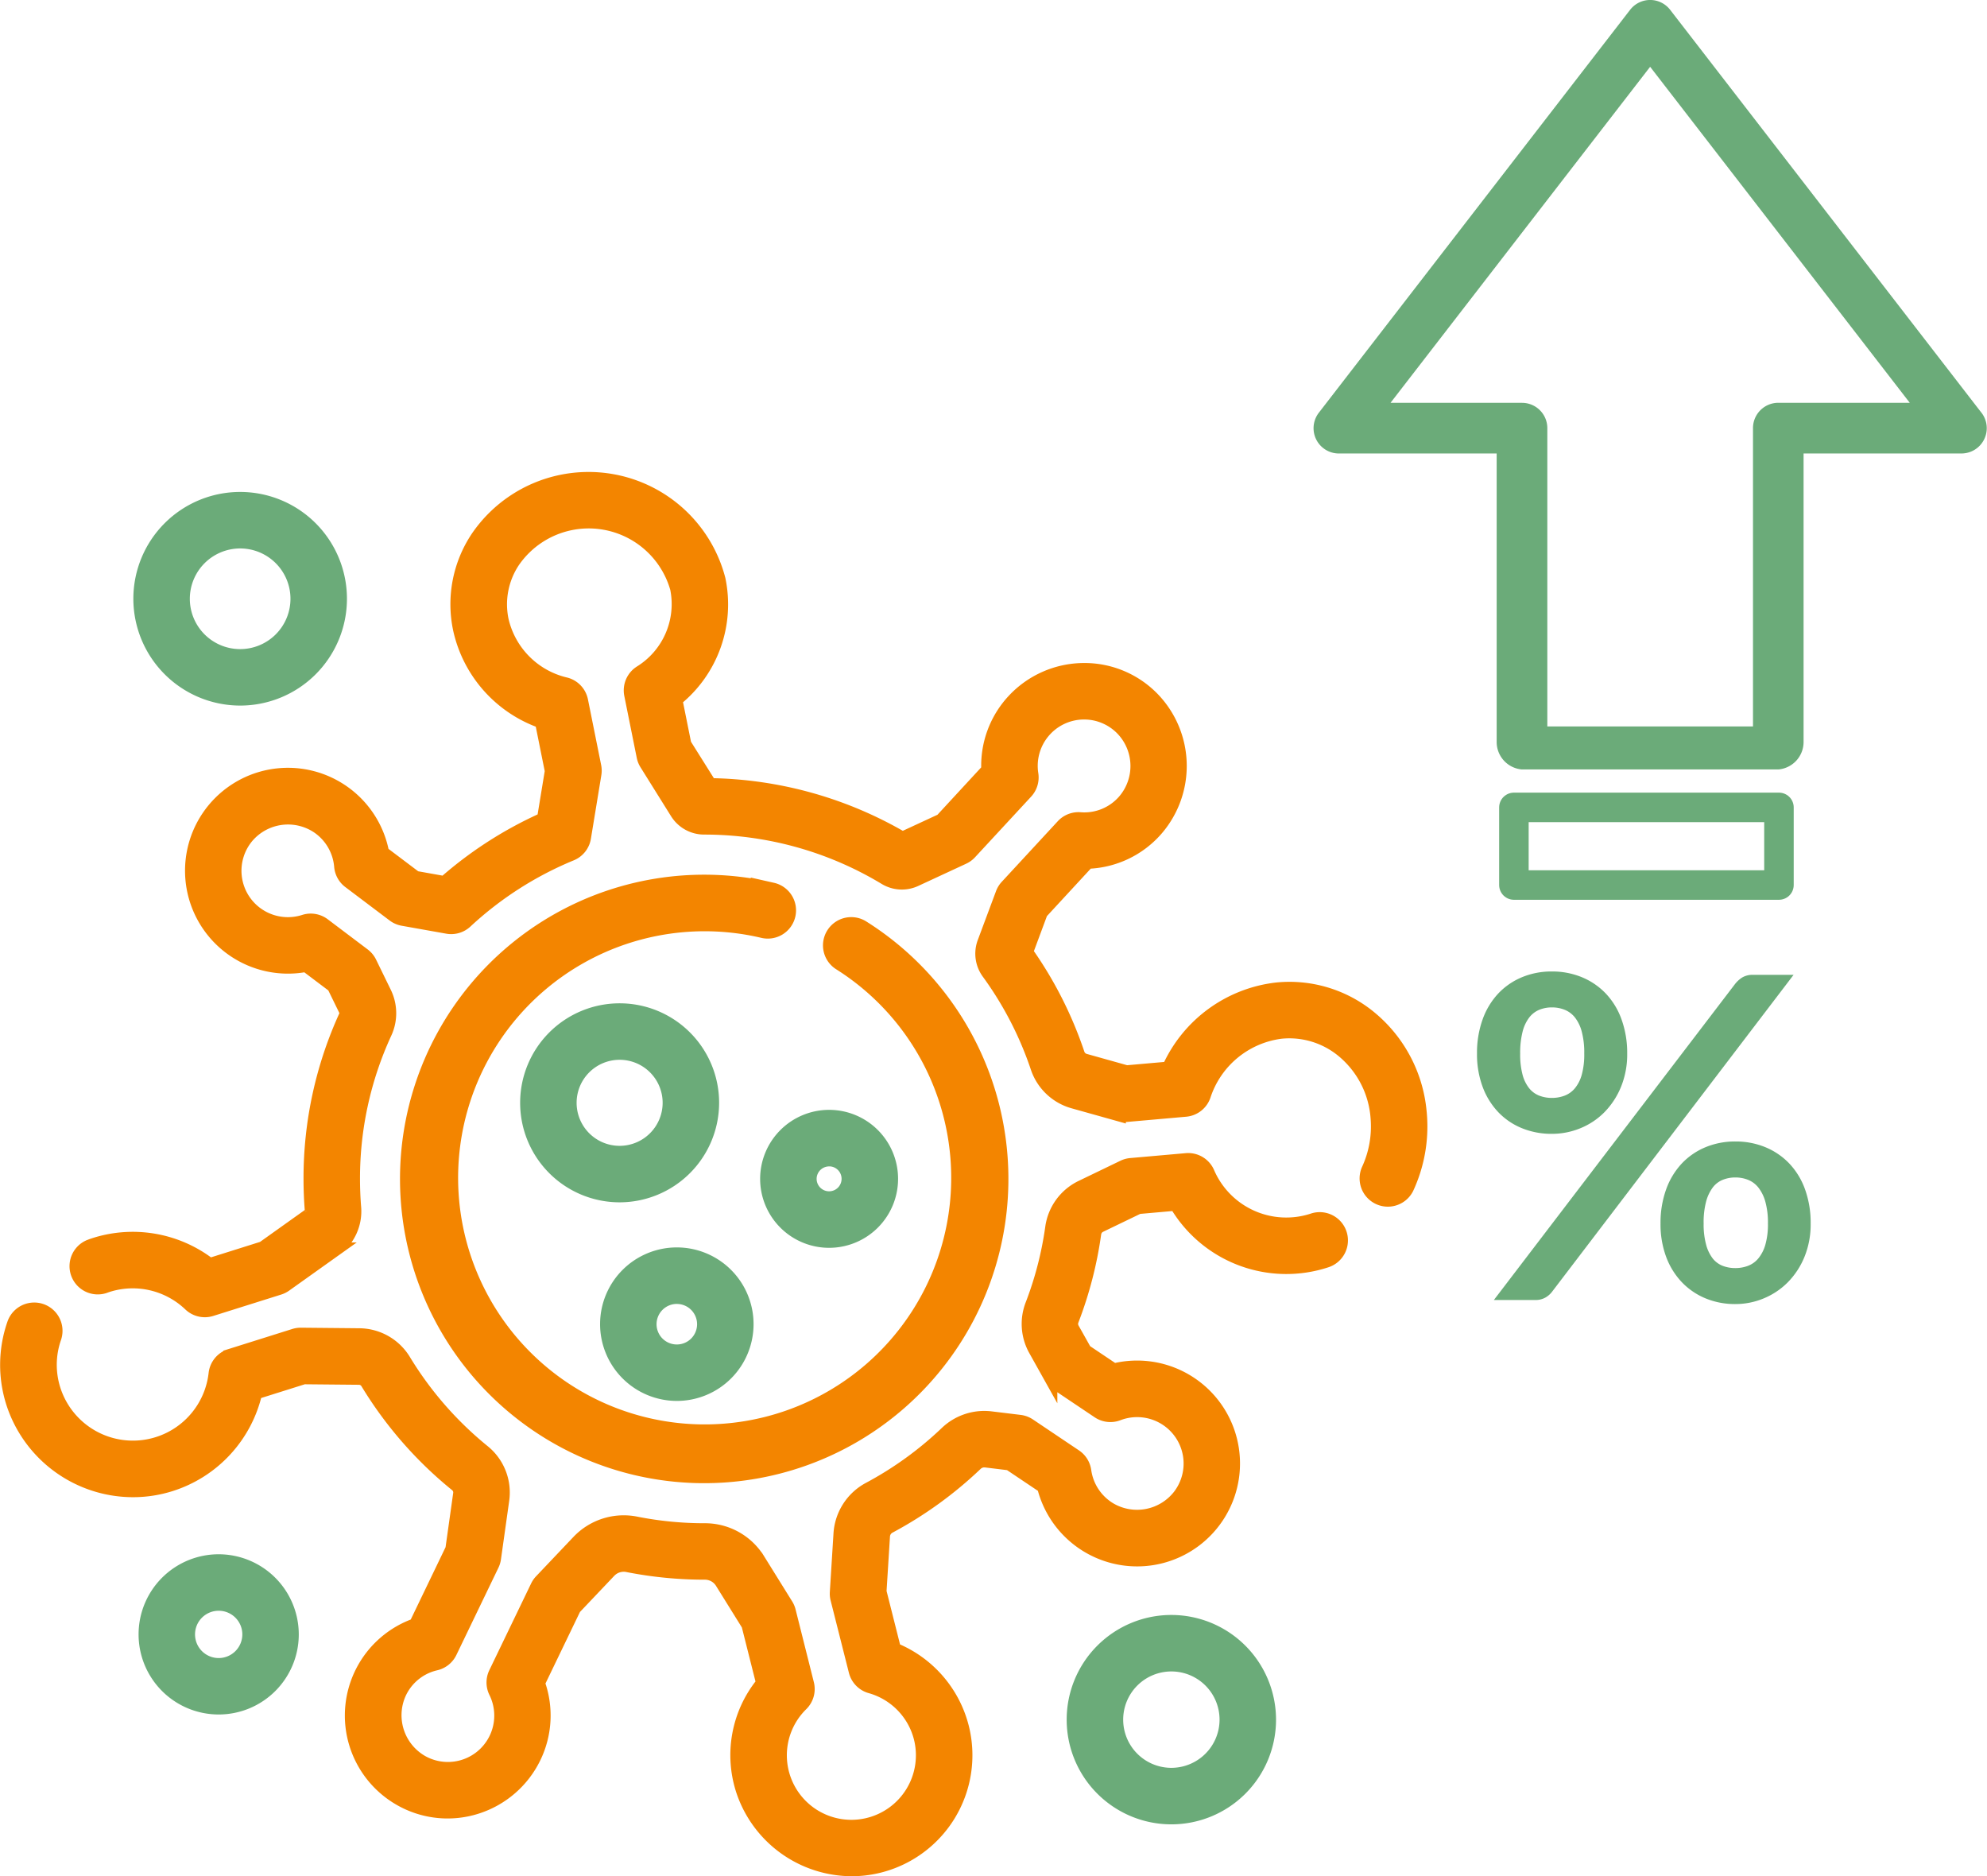 <svg xmlns="http://www.w3.org/2000/svg" width="141.402" height="133.503" viewBox="0 0 141.402 133.503"><defs><style>.a{fill:#f38500;stroke:#f38500;}.b,.d{fill:#6bab79;}.b,.c{stroke:#6bab79;}.c,.f{fill:none;}.c{stroke-linecap:round;stroke-linejoin:round;stroke-width:2.1px;}.e{stroke:none;}</style></defs><g transform="translate(-897.019 -3356.5)"><g transform="translate(897.533 3386.51)"><path class="a" d="M120.032,49.339a9.831,9.831,0,0,0-3.469-6.858,8.99,8.99,0,0,0-6.715-2.085,9.62,9.62,0,0,0-7.681,5.628l-3.015.266-2.976-.834a.748.748,0,0,1-.5-.49,27.93,27.93,0,0,0-3.672-7.228l1.053-2.832,3.324-3.6a6.759,6.759,0,0,0,4.91-2.35,6.87,6.87,0,0,0-.216-9.174,6.754,6.754,0,0,0-4.995-2.116,6.848,6.848,0,0,0-4.955,2.191A6.78,6.78,0,0,0,89.32,24.78L86,28.376,83.21,29.668a27.944,27.944,0,0,0-13.7-3.812l-1.821-2.9-.642-3.192a8.661,8.661,0,0,0,3.071-8.545A9.554,9.554,0,0,0,52.993,8.223a8.528,8.528,0,0,0-1.263,6.548,9.01,9.01,0,0,0,5.82,6.551l.71,3.526-.564,3.437a27.965,27.965,0,0,0-7.066,4.543l-2.088-.372-2.359-1.78a6.823,6.823,0,1,0-5.411,7.968l1.977,1.491.887,1.815a.3.3,0,0,1,0,.254,27.73,27.73,0,0,0-2.548,11.668c0,.752.031,1.517.093,2.273a.312.312,0,0,1-.124.285l-3.339,2.379-3.811,1.2a8.934,8.934,0,0,0-8.281-1.416c-.057.019-.113.039-.169.06l-.047.017a1.51,1.51,0,0,0,1.023,2.841l.071-.026.071-.026A5.92,5.92,0,0,1,32.523,62.8a1.509,1.509,0,0,0,1.493.346l4.837-1.522a1.511,1.511,0,0,0,.423-.211l3.533-2.517a3.349,3.349,0,0,0,1.381-2.99c-.055-.675-.083-1.357-.083-2.028a24.73,24.73,0,0,1,2.272-10.407,3.3,3.3,0,0,0-.033-2.841L45.3,38.486a1.509,1.509,0,0,0-.447-.542L42.012,35.8a1.509,1.509,0,0,0-1.37-.233,3.812,3.812,0,0,1-3.455-.583,3.8,3.8,0,0,1-.592-5.518,3.842,3.842,0,0,1,4.995-.681,3.8,3.8,0,0,1,1.677,2.847,1.509,1.509,0,0,0,.6,1.079l3.148,2.375a1.509,1.509,0,0,0,.644.281l3.172.565a1.509,1.509,0,0,0,1.292-.38,24.981,24.981,0,0,1,7.507-4.809,1.509,1.509,0,0,0,.915-1.151l.743-4.525a1.512,1.512,0,0,0-.01-.543l-.94-4.673a1.509,1.509,0,0,0-1.1-1.164,6.081,6.081,0,0,1-4.547-4.545,5.532,5.532,0,0,1,.825-4.247,6.538,6.538,0,0,1,11.658,1.951,5.722,5.722,0,0,1-2.608,6,1.51,1.51,0,0,0-.66,1.566l.887,4.408a1.512,1.512,0,0,0,.2.5L67.166,27.8a2.277,2.277,0,0,0,1.942,1.073h0a24.917,24.917,0,0,1,12.879,3.582,2.276,2.276,0,0,0,2.136.119l3.413-1.583a1.511,1.511,0,0,0,.473-.345L92,26.334a1.509,1.509,0,0,0,.383-1.256,3.8,3.8,0,0,1,6.514-3.205,3.826,3.826,0,0,1,.119,5.109,3.778,3.778,0,0,1-3.165,1.3,1.509,1.509,0,0,0-1.222.481l-3.986,4.311a1.506,1.506,0,0,0-.307.5l-1.3,3.484a2.273,2.273,0,0,0,.3,2.135,24.931,24.931,0,0,1,3.482,6.735,3.764,3.764,0,0,0,2.547,2.436l3.242.908a1.51,1.51,0,0,0,.54.05l4.21-.372a1.51,1.51,0,0,0,1.294-1.009,6.656,6.656,0,0,1,5.5-4.541,6,6,0,0,1,4.475,1.4,6.835,6.835,0,0,1,2.4,4.775,7.356,7.356,0,0,1-.659,3.662,1.51,1.51,0,0,0,2.737,1.274,10.394,10.394,0,0,0,.931-5.169Z" transform="translate(-19.502 0)"/><path class="a" d="M92.932,249.12a6.095,6.095,0,0,1-7.523-3.41,1.509,1.509,0,0,0-1.5-.865l-3.952.349a1.508,1.508,0,0,0-.523.144l-2.983,1.439a3.762,3.762,0,0,0-2.086,2.881,24.82,24.82,0,0,1-1.417,5.478,3.75,3.75,0,0,0,.22,3.188l1.062,1.9a1.508,1.508,0,0,0,.477.517l2.957,1.984a1.51,1.51,0,0,0,1.381.156,3.812,3.812,0,0,1,3.482.391,3.8,3.8,0,0,1,.9,5.477,3.841,3.841,0,0,1-4.949.957,3.8,3.8,0,0,1-1.832-2.75,1.509,1.509,0,0,0-.654-1.044l-3.275-2.2a1.509,1.509,0,0,0-.659-.245l-2.061-.251a3.879,3.879,0,0,0-3.153,1.055,25.13,25.13,0,0,1-5.509,3.982A3.88,3.88,0,0,0,59.3,271.42l-.261,4.176a1.509,1.509,0,0,0,.043.463l1.3,5.142a1.509,1.509,0,0,0,1.057,1.085,5.109,5.109,0,0,1,3.572,3.66,5.092,5.092,0,0,1-3.835,6.215,5.091,5.091,0,0,1-4.665-8.608,1.509,1.509,0,0,0,.406-1.446l-1.3-5.174a1.509,1.509,0,0,0-.182-.428l-2.01-3.233a4.441,4.441,0,0,0-3.812-2.093h0a25.079,25.079,0,0,1-4.858-.475,4.432,4.432,0,0,0-4.1,1.295l-2.658,2.8a1.513,1.513,0,0,0-.264.383l-2.975,6.172a1.51,1.51,0,0,0,.005,1.322,3.8,3.8,0,0,1-5.284,4.992,3.846,3.846,0,0,1-1.649-4.744,3.772,3.772,0,0,1,2.664-2.27,1.51,1.51,0,0,0,1.018-.815l2.994-6.212a1.5,1.5,0,0,0,.135-.445l.587-4.17a3.743,3.743,0,0,0-1.334-3.414,25.124,25.124,0,0,1-5.678-6.508,3.747,3.747,0,0,0-3.152-1.784l-4.163-.04a1.494,1.494,0,0,0-.467.069l-4.558,1.434a1.51,1.51,0,0,0-1.047,1.271,5.922,5.922,0,0,1-11.513,1.182,5.842,5.842,0,0,1,.038-3.744A1.51,1.51,0,1,0,.488,256.5a8.84,8.84,0,0,0-.053,5.665,8.98,8.98,0,0,0,8.52,6.161,8.854,8.854,0,0,0,2.662-.41,8.954,8.954,0,0,0,6.034-6.539l3.452-1.086,3.924.037a.707.707,0,0,1,.6.329,28.135,28.135,0,0,0,6.359,7.288.708.708,0,0,1,.246.649l-.554,3.937-2.6,5.4A6.821,6.821,0,0,0,27.99,290.3a6.766,6.766,0,0,0,5.4.568,6.849,6.849,0,0,0,4.1-3.547,6.775,6.775,0,0,0,.274-5.269l2.577-5.346,2.5-2.634a1.428,1.428,0,0,1,1.325-.409,28.158,28.158,0,0,0,5.462.532h0a1.434,1.434,0,0,1,1.232.668l1.886,3.033,1.048,4.16a8.075,8.075,0,0,0-1.427,7.656,8.182,8.182,0,0,0,7.742,5.583,7.943,7.943,0,0,0,1.725-.19,8.111,8.111,0,0,0,6.107-9.9,8.135,8.135,0,0,0-4.829-5.538l-1.039-4.122.247-3.941a.841.841,0,0,1,.433-.69,28.164,28.164,0,0,0,6.171-4.46.872.872,0,0,1,.705-.243l1.7.207,2.454,1.647a6.823,6.823,0,1,0,4.961-8.255l-2.057-1.38L75.8,256.85a.741.741,0,0,1-.038-.629,27.845,27.845,0,0,0,1.59-6.145.749.749,0,0,1,.407-.579l2.735-1.319,2.685-.237a9.085,9.085,0,0,0,10.694,4.048,1.51,1.51,0,0,0-.944-2.869Z" transform="translate(0 -192.306)"/><path class="a" d="M167.422,147.037a21.148,21.148,0,1,0,6.441,2.706,1.51,1.51,0,1,0-1.615,2.551,18.045,18.045,0,1,1-5.517-2.318,1.51,1.51,0,1,0,.69-2.94Z" transform="translate(-112.964 -113.744)"/><path class="b" d="M54.194,25.361a7.1,7.1,0,1,0-7.1-7.1A7.108,7.108,0,0,0,54.194,25.361Zm0-11.18a4.081,4.081,0,1,1-4.081,4.081A4.085,4.085,0,0,1,54.194,14.181Z" transform="translate(-37.618 -5.667)"/><path class="b" d="M54.132,386.653a5.2,5.2,0,1,0,5.2,5.2A5.208,5.208,0,0,0,54.132,386.653Zm0,7.385a2.183,2.183,0,1,1,2.183-2.183A2.185,2.185,0,0,1,54.132,394.038Z" transform="translate(-39.084 -305.572)"/><path class="b" d="M383.994,408.111a6.949,6.949,0,1,0,6.948,6.949A6.956,6.956,0,0,0,383.994,408.111Zm0,10.877a3.929,3.929,0,1,1,3.929-3.929A3.933,3.933,0,0,1,383.994,418.988Z" transform="translate(-301.149 -322.711)"/><path class="b" d="M196.986,198.492a6.58,6.58,0,1,0-6.58,6.58A6.588,6.588,0,0,0,196.986,198.492Zm-6.58,3.561a3.561,3.561,0,1,1,3.561-3.561A3.565,3.565,0,0,1,190.405,202.053Z" transform="translate(-146.825 -150.033)"/><path class="b" d="M217.051,288.115a4.961,4.961,0,1,0-4.961-4.961A4.967,4.967,0,0,0,217.051,288.115Zm0-6.9a1.942,1.942,0,1,1-1.942,1.942A1.944,1.944,0,0,1,217.051,281.213Z" transform="translate(-169.4 -218.945)"/><path class="b" d="M268.673,234a4.408,4.408,0,1,0,4.408-4.408A4.413,4.413,0,0,0,268.673,234Zm4.408-1.389A1.388,1.388,0,1,1,271.693,234,1.39,1.39,0,0,1,273.081,232.616Z" transform="translate(-214.593 -180.132)"/></g><g transform="translate(567 2827)"><path class="b" d="M110.628,29.167,88.481.506a1.3,1.3,0,0,0-2.061,0L64.274,29.167a1.3,1.3,0,0,0,1.031,2.1H77.029V52.271a1.461,1.461,0,0,0,1.3,1.476H96.57a1.461,1.461,0,0,0,1.3-1.476V31.266H109.6a1.3,1.3,0,0,0,1.03-2.1ZM96.57,28.66a1.3,1.3,0,0,0-1.3,1.3V51.69H79.634V29.963a1.3,1.3,0,0,0-1.3-1.3H67.957L87.451,3.434,106.945,28.66Z" transform="translate(359.998 530)"/><g class="c" transform="translate(436.704 585.899)"><rect class="e" width="20.962" height="7.623"/><rect class="f" x="1.05" y="1.05" width="18.862" height="5.523"/></g></g><path class="d" d="M-1.184-17.536a6.1,6.1,0,0,1-.44,2.368,5.573,5.573,0,0,1-1.176,1.8,5.107,5.107,0,0,1-1.712,1.144,5.308,5.308,0,0,1-2.032.4,5.558,5.558,0,0,1-2.128-.4,4.857,4.857,0,0,1-1.688-1.144,5.263,5.263,0,0,1-1.112-1.8,6.643,6.643,0,0,1-.4-2.368,7.007,7.007,0,0,1,.4-2.432,5.293,5.293,0,0,1,1.112-1.84,4.9,4.9,0,0,1,1.688-1.16,5.462,5.462,0,0,1,2.128-.408,5.522,5.522,0,0,1,2.136.408,4.962,4.962,0,0,1,1.7,1.16,5.23,5.23,0,0,1,1.12,1.84A7.007,7.007,0,0,1-1.184-17.536Zm-3.056,0a5.812,5.812,0,0,0-.176-1.552A2.778,2.778,0,0,0-4.9-20.1a1.793,1.793,0,0,0-.736-.552,2.432,2.432,0,0,0-.9-.168,2.37,2.37,0,0,0-.9.168,1.747,1.747,0,0,0-.72.552,2.768,2.768,0,0,0-.472,1.008A6.075,6.075,0,0,0-8.8-17.536a5.644,5.644,0,0,0,.168,1.5,2.606,2.606,0,0,0,.472.968,1.732,1.732,0,0,0,.72.528,2.475,2.475,0,0,0,.9.16,2.539,2.539,0,0,0,.9-.16,1.78,1.78,0,0,0,.736-.528,2.618,2.618,0,0,0,.488-.968A5.4,5.4,0,0,0-4.24-17.536ZM6.512-22.512a2.1,2.1,0,0,1,.48-.432,1.431,1.431,0,0,1,.8-.192h2.864L-6.528-.592a1.568,1.568,0,0,1-.488.424A1.42,1.42,0,0,1-7.728,0h-2.944ZM11.872-5.44a6.1,6.1,0,0,1-.44,2.368,5.573,5.573,0,0,1-1.176,1.8A5.21,5.21,0,0,1,8.544-.12,5.218,5.218,0,0,1,6.512.288,5.462,5.462,0,0,1,4.384-.12,4.951,4.951,0,0,1,2.7-1.272a5.263,5.263,0,0,1-1.112-1.8,6.643,6.643,0,0,1-.4-2.368,7.007,7.007,0,0,1,.4-2.432A5.293,5.293,0,0,1,2.7-9.712a4.9,4.9,0,0,1,1.688-1.16,5.462,5.462,0,0,1,2.128-.408,5.522,5.522,0,0,1,2.136.408,4.962,4.962,0,0,1,1.7,1.16,5.23,5.23,0,0,1,1.12,1.84A7.007,7.007,0,0,1,11.872-5.44Zm-3.04,0a5.572,5.572,0,0,0-.184-1.552A2.871,2.871,0,0,0,8.152-8a1.793,1.793,0,0,0-.736-.552,2.432,2.432,0,0,0-.9-.168,2.37,2.37,0,0,0-.9.168A1.691,1.691,0,0,0,4.9-8a2.953,2.953,0,0,0-.472,1.008A5.812,5.812,0,0,0,4.256-5.44a5.489,5.489,0,0,0,.176,1.5A2.776,2.776,0,0,0,4.9-2.96a1.676,1.676,0,0,0,.712.528,2.475,2.475,0,0,0,.9.16,2.539,2.539,0,0,0,.9-.16,1.78,1.78,0,0,0,.736-.528,2.7,2.7,0,0,0,.5-.976A5.263,5.263,0,0,0,8.832-5.44Z" transform="translate(1014 3449)"/></g></svg>